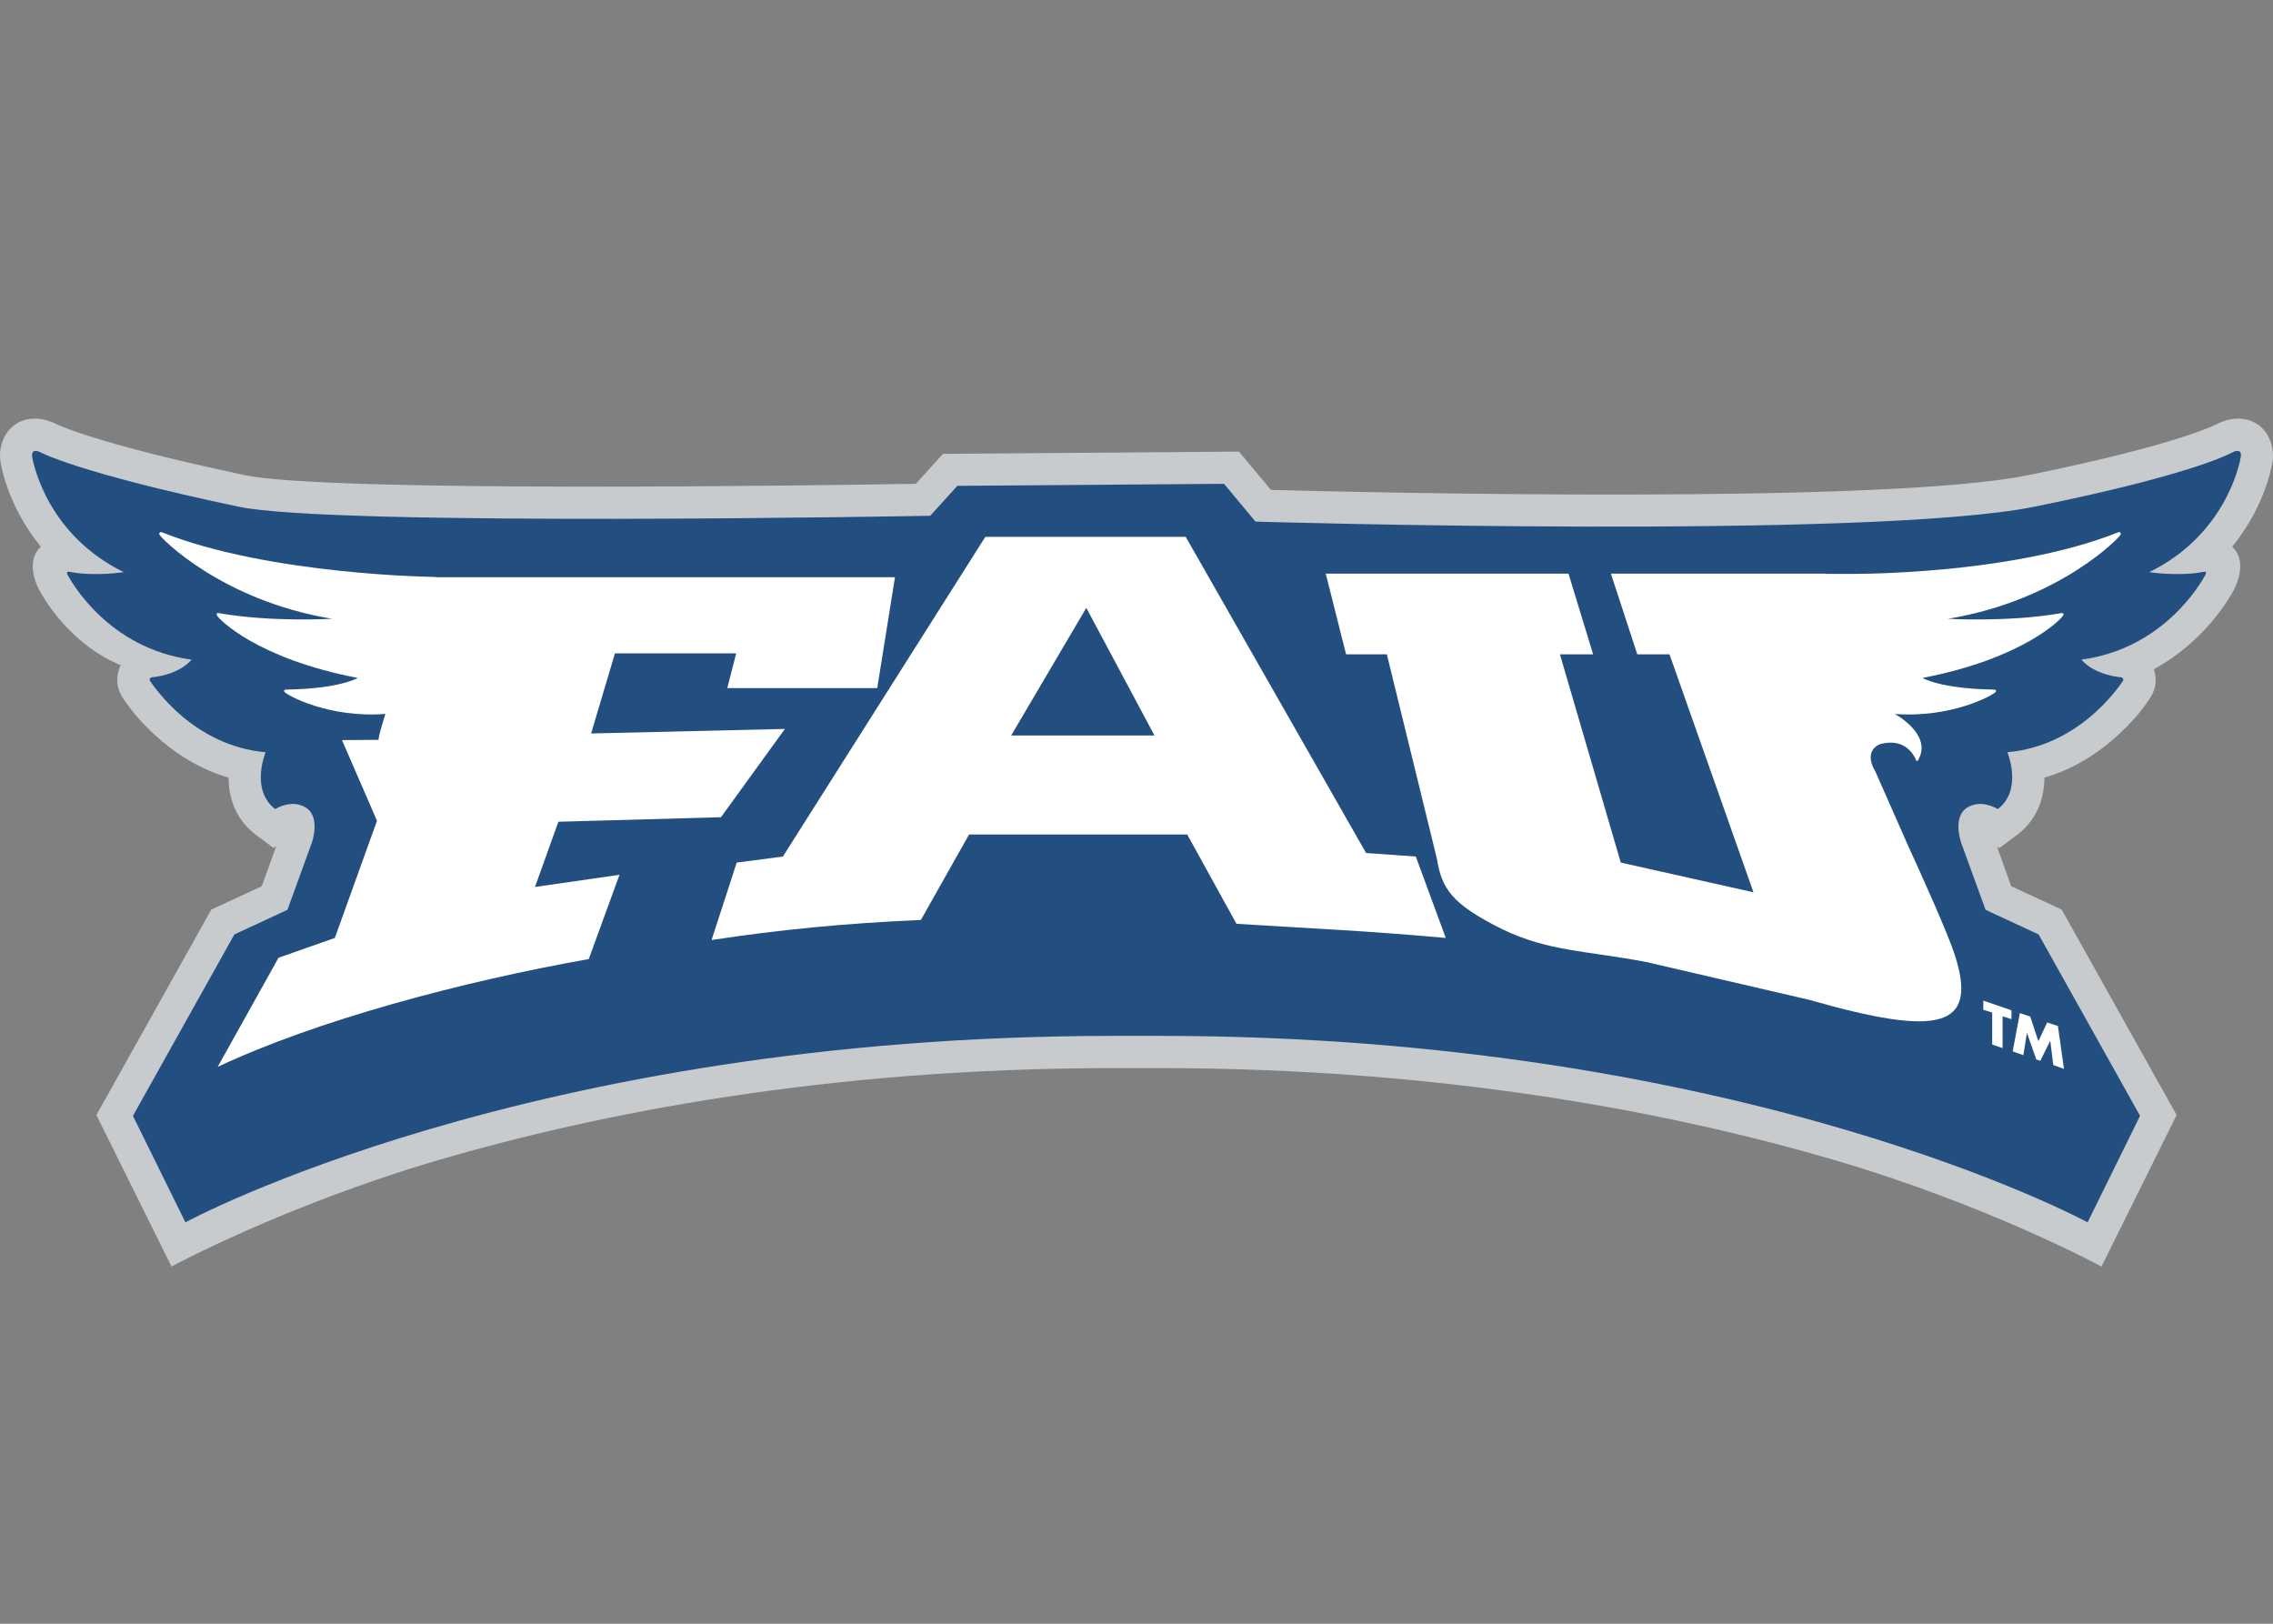 <?xml version="1.0" encoding="UTF-8"?>
<svg xmlns="http://www.w3.org/2000/svg" xmlns:xlink="http://www.w3.org/1999/xlink" width="35pt" height="25pt" viewBox="0 0 35 25" version="1.1">
<rect x="0" y="0" width="35" height="25" fill="#808080" stroke="none"/>
<g id="surface1">
<path style=" stroke:none;fill-rule:nonzero;fill:rgb(78.431%,79.608%,80.392%);fill-opacity:1;" d="M 0.629 8.418 C 0.16 7.844 0.031 7.258 0.008 7.113 C -0.039 6.836 0.117 6.445 0.547 6.445 C 0.637 6.445 0.711 6.469 0.754 6.484 C 0.805 6.5 0.848 6.52 0.848 6.52 C 0.848 6.52 1.402 6.816 3.773 7.316 C 5.039 7.586 12.695 7.473 14.102 7.449 L 14.52 6.988 L 19.078 6.953 L 19.57 7.543 C 21.031 7.582 29.012 7.77 31.23 7.316 C 33.594 6.836 34.148 6.523 34.148 6.523 C 34.148 6.523 34.191 6.5 34.246 6.484 C 34.285 6.469 34.363 6.445 34.453 6.445 C 34.883 6.445 35.039 6.836 34.992 7.113 C 34.969 7.258 34.84 7.844 34.371 8.418 C 34.578 8.605 34.484 8.922 34.391 9.094 C 34.332 9.203 33.957 9.871 33.164 10.305 C 33.215 10.445 33.207 10.617 33.082 10.785 C 33.062 10.812 33.008 10.895 32.914 11.008 C 32.816 11.121 32.68 11.266 32.504 11.414 C 32.254 11.625 31.91 11.848 31.48 11.973 C 31.48 12.234 31.402 12.594 31.062 12.852 L 30.785 13.059 L 30.75 13.035 L 30.969 13.645 L 31.746 14.004 L 33.516 17.168 L 32.359 19.5 C 32.359 19.5 30.625 18.559 28.242 17.859 C 25.836 17.156 22.312 16.445 17.855 16.445 L 17.145 16.445 C 12.688 16.445 9.164 17.156 6.758 17.859 C 4.375 18.559 2.641 19.5 2.641 19.5 L 1.484 17.168 L 3.254 14.004 L 4.031 13.645 L 4.254 13.027 C 4.23 13.047 4.211 13.055 4.211 13.055 L 3.938 12.852 C 3.598 12.594 3.52 12.234 3.52 11.973 C 3.09 11.848 2.746 11.625 2.496 11.414 C 2.32 11.266 2.184 11.121 2.086 11.008 C 1.992 10.895 1.938 10.812 1.918 10.785 C 1.773 10.59 1.785 10.391 1.859 10.242 C 1.059 9.91 0.664 9.191 0.609 9.094 C 0.516 8.922 0.422 8.605 0.629 8.418 "/>
<path style=" stroke:none;fill-rule:nonzero;fill:rgb(13.725%,30.98%,50.196%);fill-opacity:1;" d="M 14.742 7.48 L 18.848 7.449 L 19.332 8.031 C 19.332 8.031 28.812 8.312 31.328 7.801 C 33.82 7.297 34.383 6.961 34.383 6.961 C 34.383 6.961 34.527 6.887 34.504 7.035 C 34.48 7.184 34.246 8.246 33.094 8.809 C 33.094 8.809 33.543 8.879 33.926 8.805 C 33.926 8.805 33.996 8.785 33.957 8.855 C 33.891 8.973 33.324 9.984 32.051 10.156 C 32.051 10.156 32.215 10.383 32.672 10.43 C 32.672 10.43 32.715 10.453 32.684 10.492 C 32.617 10.586 32.016 11.484 30.91 11.582 C 30.91 11.582 31.152 12.16 30.762 12.457 C 30.762 12.457 30.508 12.293 30.285 12.438 C 30.059 12.586 30.199 12.977 30.199 12.977 L 30.574 14.008 L 31.391 14.387 L 32.953 17.18 L 32.145 18.82 C 32.145 18.82 26.875 15.949 17.855 15.949 L 17.145 15.949 C 8.125 15.949 2.855 18.82 2.855 18.82 L 2.047 17.18 L 3.609 14.387 L 4.426 14.008 L 4.801 12.977 C 4.801 12.977 4.941 12.586 4.715 12.438 C 4.492 12.293 4.238 12.457 4.238 12.457 C 3.848 12.16 4.09 11.582 4.09 11.582 C 2.984 11.484 2.383 10.586 2.316 10.492 C 2.285 10.453 2.328 10.43 2.328 10.43 C 2.785 10.383 2.949 10.156 2.949 10.156 C 1.676 9.984 1.109 8.973 1.043 8.855 C 1.004 8.785 1.074 8.805 1.074 8.805 C 1.457 8.879 1.906 8.809 1.906 8.809 C 0.754 8.246 0.52 7.184 0.496 7.035 C 0.473 6.887 0.617 6.961 0.617 6.961 C 0.617 6.961 1.184 7.277 3.672 7.801 C 5.137 8.113 14.324 7.941 14.324 7.941 Z M 14.742 7.48 "/>
<path style=" stroke:none;fill-rule:evenodd;fill:rgb(100%,100%,100%);fill-opacity:1;" d="M 30.836 15.648 L 30.836 16.137 L 30.676 16.082 L 30.676 15.59 L 30.539 15.547 L 30.539 15.406 L 30.973 15.555 L 30.973 15.691 Z M 30.836 15.648 "/>
<path style=" stroke:none;fill-rule:evenodd;fill:rgb(100%,100%,100%);fill-opacity:1;" d="M 30.992 16.188 L 31.102 15.598 L 31.262 15.652 L 31.387 16.031 L 31.523 15.742 L 31.688 15.797 L 31.781 16.457 L 31.617 16.398 L 31.57 16.023 L 31.418 16.332 L 31.355 16.312 L 31.211 15.902 L 31.156 16.246 Z M 30.992 16.188 "/>
<path style=" stroke:none;fill-rule:nonzero;fill:rgb(100%,100%,100%);fill-opacity:1;" d="M 28.117 8.836 L 28.512 8.836 C 29.055 8.836 31.152 8.781 32.617 8.195 C 32.617 8.195 32.66 8.18 32.656 8.227 C 32.648 8.27 31.703 9.246 29.996 9.527 C 29.996 9.527 30.93 9.582 31.734 9.441 C 31.734 9.441 31.789 9.426 31.77 9.473 C 31.75 9.527 31.152 10.141 29.602 10.438 C 29.602 10.438 29.875 10.605 30.699 10.617 C 30.699 10.617 30.758 10.617 30.727 10.656 C 30.688 10.703 30.051 11.059 29.176 10.992 C 29.176 10.992 29.773 11.312 29.531 11.711 C 29.531 11.711 29.512 11.727 29.504 11.703 C 29.477 11.637 29.344 11.359 28.965 11.453 C 28.879 11.477 28.707 11.594 28.879 11.883 L 29.391 13.043 C 29.566 13.422 29.992 14.367 30.098 14.695 C 30.469 15.836 29.855 15.965 27.863 15.395 L 25.352 14.812 C 24.438 14.637 23.844 14.652 23.129 14.305 C 22.34 13.914 22.199 13.672 22.125 13.219 L 21.355 10.074 L 20.727 10.074 L 20.414 8.832 L 24.152 8.832 L 24.531 10.074 L 24.02 10.074 L 24.957 13.281 L 27 13.738 L 25.707 10.074 L 25.211 10.074 L 24.805 8.832 L 28.113 8.832 Z M 28.117 8.836 "/>
<path style=" stroke:none;fill-rule:nonzero;fill:rgb(100%,100%,100%);fill-opacity:1;" d="M 8.469 8.887 L 13.781 8.887 L 13.508 10.594 L 11.199 10.594 L 11.336 10.059 L 9.469 10.059 L 9.102 11.293 L 12.086 11.223 L 11.102 12.582 L 8.598 12.652 L 8.238 13.656 L 9.539 13.469 L 9.066 14.766 C 7.109 15.113 4.871 15.711 3.352 16.426 L 4.289 14.746 L 5.156 14.441 L 5.805 12.637 L 5.266 11.395 L 5.828 11.391 C 5.832 11.312 5.934 10.992 5.934 10.992 C 5.059 11.059 4.422 10.703 4.383 10.656 C 4.352 10.617 4.41 10.617 4.41 10.617 C 5.234 10.605 5.508 10.438 5.508 10.438 C 3.957 10.141 3.359 9.527 3.34 9.473 C 3.32 9.426 3.375 9.441 3.375 9.441 C 4.18 9.582 5.113 9.527 5.113 9.527 C 3.406 9.246 2.461 8.27 2.453 8.227 C 2.449 8.18 2.492 8.195 2.492 8.195 C 4.148 8.855 6.695 8.883 6.695 8.883 L 6.715 8.887 Z M 8.469 8.887 "/>
<path style=" stroke:none;fill-rule:evenodd;fill:rgb(100%,100%,100%);fill-opacity:1;" d="M 12.055 13.188 L 11.344 13.281 L 10.957 14.473 C 11.992 14.316 13.004 14.215 14.18 14.164 L 14.922 12.848 L 18.281 12.848 L 19.039 14.223 C 20.27 14.301 21.008 14.328 22.262 14.441 L 21.801 13.188 L 21.035 13.133 L 18.258 8.266 L 15.172 8.266 Z M 17.777 11.324 L 15.57 11.324 L 16.727 9.359 Z M 17.777 11.324 "/>
</g>
</svg>
